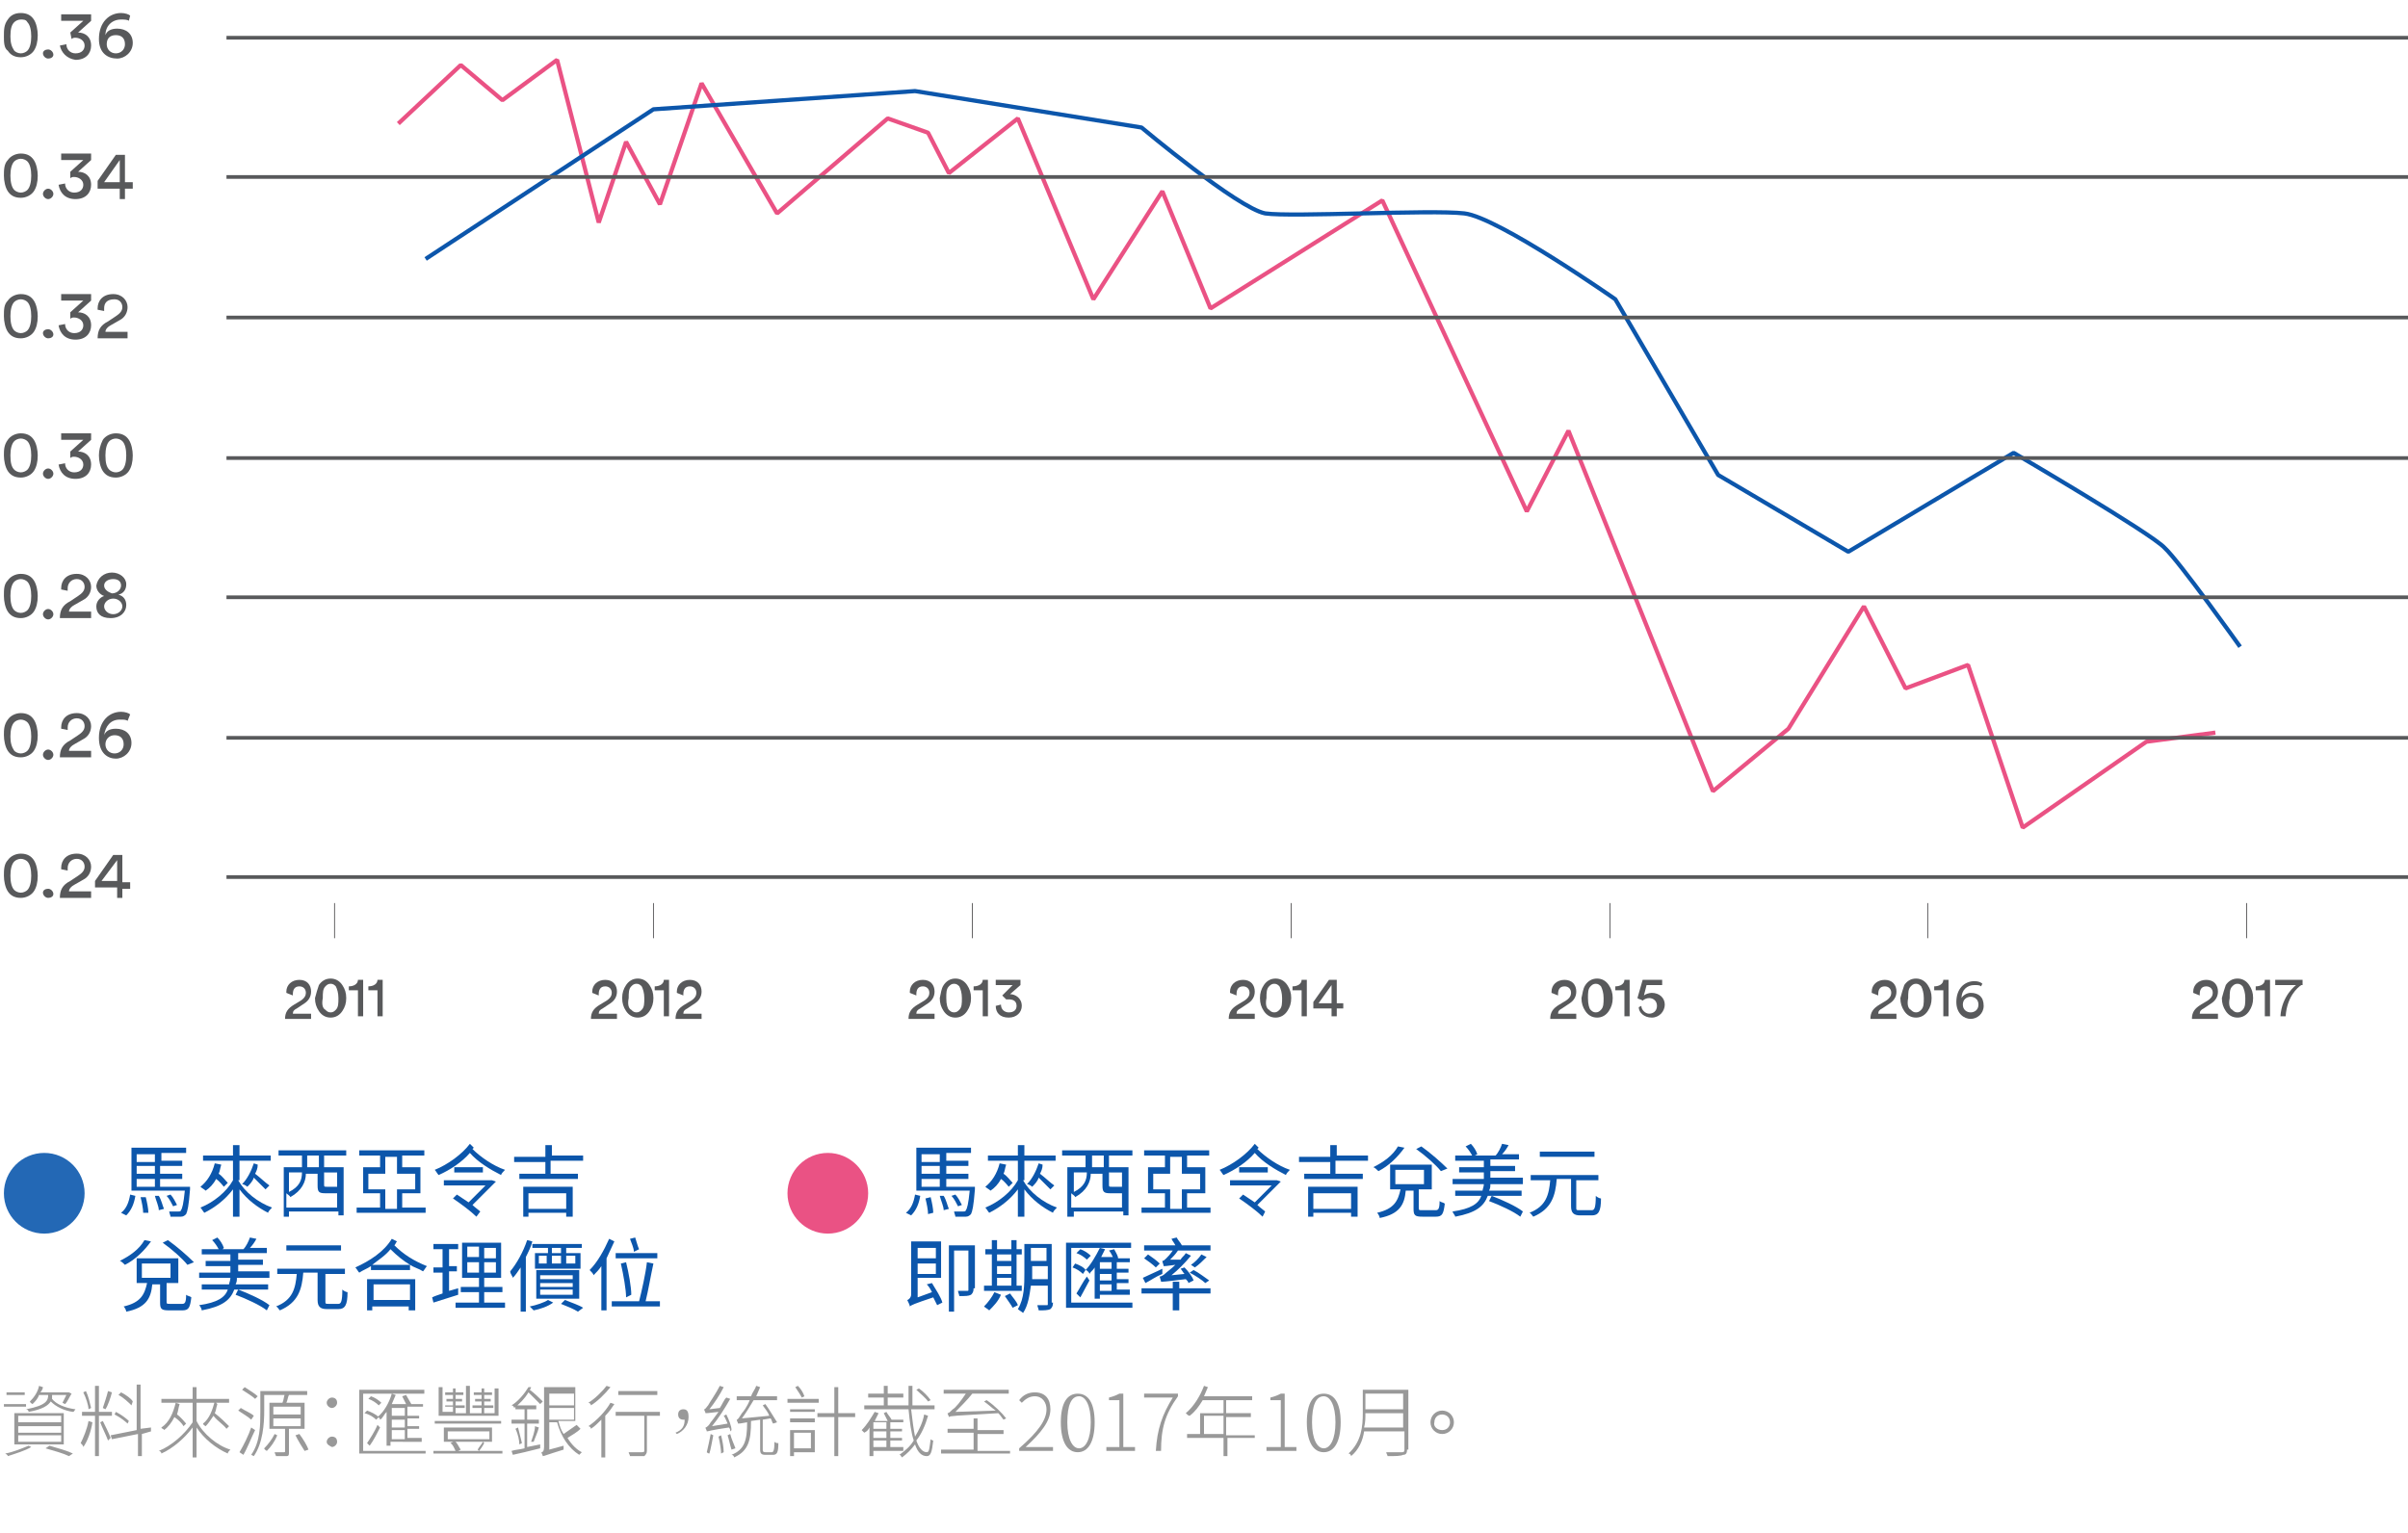 <?xml version="1.0" encoding="utf-8"?>
<!-- Generator: Adobe Illustrator 18.0.0, SVG Export Plug-In . SVG Version: 6.00 Build 0)  -->
<!DOCTYPE svg PUBLIC "-//W3C//DTD SVG 1.1//EN" "http://www.w3.org/Graphics/SVG/1.1/DTD/svg11.dtd">
<svg version="1.1" id="Layer_1" xmlns="http://www.w3.org/2000/svg" xmlns:xlink="http://www.w3.org/1999/xlink" x="0px" y="0px"
	 viewBox="0 0 185 117.8" enable-background="new 0 0 185 117.8" xml:space="preserve">
<g>
	<circle fill="#2368B5" cx="3.4" cy="91.7" r="3.1"/>
	<g>
		<g>
			<path fill="#0C56AB" d="M9.3,93.2c0.4-0.3,0.6-0.8,0.7-1.4l0.4,0.1c-0.1,0.6-0.3,1.1-0.7,1.5L9.3,93.2z M14.6,91.2
				c0,0,0,0.1,0,0.2c-0.1,1.3-0.2,1.7-0.3,1.9c-0.1,0.1-0.2,0.2-0.4,0.2c-0.2,0-0.5,0-0.8,0c0-0.1-0.1-0.3-0.1-0.4
				c0.3,0,0.6,0,0.7,0c0.1,0,0.2,0,0.2-0.1c0.1-0.1,0.2-0.5,0.3-1.5h-4.1v-3.3h4.2v0.4h-1.9v0.6H14v0.4h-1.7v0.6H14v0.4h-1.7v0.6
				H14.6z M10.5,88.7v0.6h1.4v-0.6H10.5z M11.9,89.6h-1.4v0.6h1.4V89.6z M10.5,91.2h1.4v-0.6h-1.4V91.2z M11.2,92
				c0.1,0.4,0.2,0.9,0.2,1.2L11,93.2c0-0.3-0.1-0.8-0.2-1.2L11.2,92z M12.2,91.9c0.2,0.3,0.3,0.8,0.4,1l-0.4,0.1
				c0-0.3-0.2-0.7-0.3-1.1L12.2,91.9z M13.3,92.7c-0.1-0.2-0.3-0.6-0.5-0.8l0.3-0.1c0.2,0.2,0.4,0.6,0.5,0.8L13.3,92.7z"/>
			<path fill="#0C56AB" d="M18.3,90.7c0.5,0.9,1.5,1.7,2.6,2.1c-0.1,0.1-0.3,0.3-0.3,0.4c-0.8-0.4-1.6-1-2.2-1.8v2.1h-0.5v-2.1
				c-0.6,0.8-1.4,1.4-2.2,1.8c-0.1-0.1-0.2-0.3-0.3-0.4c1-0.4,2-1.2,2.5-2.1v-1.5h-2.3v-0.4h2.3V88h0.5v0.8h2.4v0.4h-2.4V90.7z
				 M17,89.5c-0.1,0.3-0.1,0.5-0.2,0.7c0.3,0.2,0.5,0.5,0.7,0.7l-0.3,0.3c-0.1-0.1-0.3-0.4-0.6-0.6c-0.2,0.4-0.5,0.7-0.8,0.9
				c-0.1-0.1-0.3-0.2-0.4-0.3c0.5-0.4,0.9-1,1.1-1.8L17,89.5z M19.8,89.5c0,0.3-0.1,0.5-0.2,0.7c0.4,0.3,0.8,0.7,1.1,0.9l-0.3,0.3
				c-0.2-0.2-0.6-0.6-0.9-0.9c-0.1,0.3-0.3,0.5-0.5,0.7c-0.1-0.1-0.3-0.2-0.4-0.2c0.4-0.4,0.7-1,0.9-1.6L19.8,89.5z"/>
			<path fill="#0C56AB" d="M24.9,88.8v0.9h1.5v3.7h-0.4v-0.3h-3.8v0.4h-0.4v-3.8h1.4v-0.9h-1.8v-0.4h5.2v0.4H24.9z M25.9,92.7v-1
				h-0.1h-0.8c-0.5,0-0.6-0.1-0.6-0.6v-0.9h-0.9c0,0.6-0.3,1.3-1.2,1.8c0-0.1-0.2-0.2-0.3-0.3v1.1H25.9z M22.2,90.1v1.5
				c0.8-0.4,1-0.9,1-1.5H22.2z M24.5,88.8h-0.9v0.9h0.9V88.8z M24.9,90.1v0.9c0,0.2,0,0.2,0.2,0.2h0.7c0.1,0,0.1,0,0.1,0v-1.1H24.9z
				"/>
			<path fill="#0C56AB" d="M32.7,92.8v0.4h-5.3v-0.4h1.8v-1.1h-1.3v-2h1.3v-0.9h-1.6v-0.4h5v0.4h-1.7v0.9h1.4v2h-0.2v0h-1.2v1.1
				H32.7z M29.6,91.4v1.5h0.9v-1.5h1.4v-1.2h-1.4v-1.3h-0.9v1.3h-1.3v1.2H29.6z"/>
			<path fill="#0C56AB" d="M36.4,88.2c0,0-0.1,0.1-0.1,0.1c0.6,0.6,1.6,1.3,2.5,1.6c-0.1,0.1-0.3,0.3-0.3,0.4
				c-0.8-0.4-1.8-1-2.4-1.7c-0.6,0.7-1.5,1.3-2.4,1.7c-0.1-0.1-0.2-0.3-0.3-0.4c1-0.4,2.1-1.2,2.7-2L36.4,88.2z M38.1,90.8
				c-0.5,0.5-1.2,1.2-1.8,1.8c0.2,0.2,0.5,0.4,0.6,0.5l-0.3,0.4c-0.4-0.4-1.2-1-1.8-1.4l0.3-0.3c0.3,0.2,0.6,0.4,0.9,0.6
				c0.4-0.4,0.9-0.9,1.3-1.3h-3.2v-0.4h3.6l0.1,0L38.1,90.8z M37.1,89.7v0.4h-2.2v-0.4H37.1z"/>
			<path fill="#0C56AB" d="M42.3,89.3v0.9h2.1v0.4h-4.5v-0.4h2v-0.9h-2.4v-0.4h2.4V88h0.5v0.8h2.4v0.4H42.3z M40.1,91.2H44v2.3h-0.5
				v-0.3h-2.9v0.3h-0.4V91.2z M40.6,91.7v1.2h2.9v-1.2H40.6z"/>
			<path fill="#0C56AB" d="M11.6,95.4c-0.5,0.7-1.2,1.4-2,1.8c-0.1-0.1-0.3-0.3-0.4-0.3c0.8-0.4,1.5-0.9,1.9-1.6L11.6,95.4z
				 M14,100.2c0.2,0,0.3-0.1,0.3-0.7c0.1,0.1,0.3,0.1,0.4,0.2c-0.1,0.8-0.2,1-0.7,1h-1c-0.6,0-0.7-0.1-0.7-0.6v-1.4h-0.6
				c-0.1,1.1-0.5,1.8-2,2.1c0-0.1-0.1-0.3-0.2-0.4c1.3-0.3,1.6-0.9,1.8-1.8h-0.8v-1.9h3.2v1.9h-0.9v1.4c0,0.2,0,0.2,0.3,0.2H14z
				 M10.9,98.2h2.2v-1.1h-2.2V98.2z M14.4,97.2c-0.4-0.5-1.2-1.2-1.9-1.7l0.4-0.2c0.7,0.5,1.5,1.2,2,1.7L14.4,97.2z"/>
			<path fill="#0C56AB" d="M20.7,97.8v0.4h-2.5c0,0.2,0,0.3-0.1,0.5h2.5v0.4H18c-0.3,0.8-0.9,1.3-2.5,1.6c0-0.1-0.1-0.3-0.2-0.4
				c1.4-0.2,2-0.6,2.2-1.2h-2v-0.4h2.1c0-0.1,0.1-0.3,0.1-0.5h-2.4v-0.4h2.4v-0.5h-1.9v-0.4h1.9v-0.5h-2.2V96h1.3
				c-0.1-0.2-0.3-0.5-0.5-0.7l0.4-0.2c0.2,0.2,0.4,0.5,0.5,0.8L17.1,96h1.6c0.2-0.2,0.4-0.6,0.5-0.9l0.5,0.1
				c-0.1,0.2-0.3,0.5-0.5,0.7h1.3v0.4h-2.2v0.5h1.9v0.4h-1.9v0.5H20.7z M18.3,99.1c0.8,0.3,1.9,0.8,2.4,1.2l-0.2,0.4
				c-0.5-0.4-1.6-0.9-2.4-1.2L18.3,99.1z"/>
			<path fill="#0C56AB" d="M26,100.2c0.2,0,0.3-0.2,0.3-1.1c0.1,0.1,0.3,0.2,0.4,0.2c0,1-0.2,1.3-0.7,1.3h-0.9
				c-0.5,0-0.7-0.2-0.7-0.7v-2.1h-1.1c-0.1,1.3-0.4,2.3-1.8,2.9c-0.1-0.1-0.2-0.3-0.3-0.3c1.3-0.5,1.5-1.4,1.6-2.5h-1.5v-0.4h5.2
				v0.4H25v2.1c0,0.2,0,0.2,0.3,0.2H26z M26.2,96.1H22v-0.4h4.2V96.1z"/>
			<path fill="#0C56AB" d="M30.5,95.4c-0.1,0.1-0.1,0.2-0.2,0.3c0.7,0.7,1.5,1.2,2.5,1.6c-0.1,0.1-0.2,0.3-0.3,0.4
				c-0.3-0.2-0.7-0.3-1-0.5v0.4h-3v-0.3c-0.3,0.2-0.6,0.3-0.9,0.5c-0.1-0.1-0.2-0.3-0.3-0.4c1.1-0.5,2.2-1.2,2.8-2.2L30.5,95.4z
				 M28.2,98.3h3.7v2.4h-0.5v-0.3h-2.8v0.3h-0.4V98.3z M28.7,98.7v1.2h2.8v-1.2H28.7z M31.5,97.2c-0.5-0.3-1-0.7-1.5-1.2
				c-0.4,0.5-0.9,0.8-1.4,1.2H31.5z"/>
			<path fill="#0C56AB" d="M35.2,99.5c-0.6,0.2-1.3,0.4-1.9,0.6l-0.1-0.4c0.2-0.1,0.5-0.2,0.8-0.3v-1.6h-0.7v-0.4h0.7V96h-0.7v-0.4
				h1.9V96h-0.7v1.3h0.6v0.4h-0.6v1.5l0.7-0.2L35.2,99.5z M38.8,100.1v0.4H35v-0.4h1.8v-0.8h-1.4v-0.4h1.4v-0.7h-1.3v-2.7h3v2.7
				h-1.3v0.7h1.4v0.4h-1.4v0.8H38.8z M35.9,96.6h0.9v-0.8h-0.9V96.6z M35.9,97.8h0.9V97h-0.9V97.8z M38.1,95.9h-0.9v0.8h0.9V95.9z
				 M38.1,97h-0.9v0.8h0.9V97z"/>
			<path fill="#0C56AB" d="M40.9,95.4c-0.1,0.4-0.3,0.8-0.5,1.2v4.2H40v-3.4c-0.2,0.3-0.4,0.6-0.6,0.8c0-0.1-0.2-0.3-0.2-0.5
				c0.5-0.6,1-1.5,1.3-2.4L40.9,95.4z M42.5,100.1c-0.4,0.3-1,0.5-1.5,0.6c-0.1-0.1-0.2-0.2-0.3-0.3c0.5-0.1,1.1-0.3,1.4-0.5
				L42.5,100.1z M42.1,95.9h-1.2v-0.3h3.8v0.3h-1.2v0.4h1.1v1.2h-3.5v-1.2h1V95.9z M41.2,99.8v-2.2h3.3v2.2H41.2z M41.4,97.1h0.6
				v-0.6h-0.6V97.1z M41.6,98.3H44v-0.3h-2.5V98.3z M41.6,98.9H44v-0.3h-2.5V98.9z M41.6,99.5H44v-0.4h-2.5V99.5z M43.1,95.9h-0.7
				v0.4h0.7V95.9z M42.4,97.1h0.7v-0.6h-0.7V97.1z M43.4,99.9c0.5,0.2,1.1,0.4,1.4,0.6l-0.4,0.3c-0.3-0.2-0.8-0.4-1.3-0.6L43.4,99.9
				z M43.5,96.5v0.6h0.7v-0.6H43.5z"/>
			<path fill="#0C56AB" d="M47.2,95.4c-0.2,0.4-0.4,0.9-0.6,1.3v4h-0.4v-3.4c-0.2,0.3-0.4,0.5-0.6,0.7c0-0.1-0.2-0.3-0.3-0.4
				c0.6-0.6,1.1-1.5,1.5-2.4L47.2,95.4z M50.7,100v0.4H47V100h2.1c0.2-0.8,0.5-2.1,0.6-3l0.5,0.1c-0.2,0.9-0.4,2.1-0.6,2.9H50.7z
				 M50.5,96.7h-3.2v-0.4h3.2V96.7z M48.1,99.7c0-0.6-0.2-1.7-0.4-2.6l0.4-0.1c0.2,0.8,0.4,1.9,0.4,2.5L48.1,99.7z M48.7,96.2
				c0-0.3-0.2-0.7-0.3-1l0.4-0.1c0.1,0.3,0.2,0.7,0.3,0.9L48.7,96.2z"/>
		</g>
	</g>
	<circle fill="#EA5284" cx="63.6" cy="91.7" r="3.1"/>
	<g>
		<g>
			<path fill="#0C56AB" d="M69.6,93.2c0.4-0.3,0.6-0.8,0.7-1.4l0.4,0.1c-0.1,0.6-0.3,1.1-0.7,1.5L69.6,93.2z M74.9,91.2
				c0,0,0,0.1,0,0.2c-0.1,1.3-0.2,1.7-0.3,1.9c-0.1,0.1-0.2,0.2-0.4,0.2c-0.2,0-0.5,0-0.8,0c0-0.1-0.1-0.3-0.1-0.4
				c0.3,0,0.6,0,0.7,0c0.1,0,0.2,0,0.2-0.1c0.1-0.1,0.2-0.5,0.3-1.5h-4.1v-3.3h4.2v0.4h-1.9v0.6h1.7v0.4h-1.7v0.6h1.7v0.4h-1.7v0.6
				H74.9z M70.8,88.7v0.6h1.4v-0.6H70.8z M72.2,89.6h-1.4v0.6h1.4V89.6z M70.8,91.2h1.4v-0.6h-1.4V91.2z M71.5,92
				c0.1,0.4,0.2,0.9,0.2,1.2l-0.4,0.1c0-0.3-0.1-0.8-0.2-1.2L71.5,92z M72.5,91.9c0.2,0.3,0.3,0.8,0.4,1l-0.4,0.1
				c0-0.3-0.2-0.7-0.3-1.1L72.5,91.9z M73.6,92.7c-0.1-0.2-0.3-0.6-0.5-0.8l0.3-0.1c0.2,0.2,0.4,0.6,0.5,0.8L73.6,92.7z"/>
			<path fill="#0C56AB" d="M78.6,90.7c0.5,0.9,1.5,1.7,2.6,2.1c-0.1,0.1-0.3,0.3-0.3,0.4c-0.8-0.4-1.6-1-2.2-1.8v2.1h-0.5v-2.1
				c-0.6,0.8-1.4,1.4-2.2,1.8c-0.1-0.1-0.2-0.3-0.3-0.4c1-0.4,2-1.2,2.5-2.1v-1.5h-2.3v-0.4h2.3V88h0.5v0.8h2.4v0.4h-2.4V90.7z
				 M77.3,89.5c-0.1,0.3-0.1,0.5-0.2,0.7c0.3,0.2,0.5,0.5,0.7,0.7l-0.3,0.3c-0.1-0.1-0.3-0.4-0.6-0.6c-0.2,0.4-0.5,0.7-0.8,0.9
				c-0.1-0.1-0.3-0.2-0.4-0.3c0.5-0.4,0.9-1,1.1-1.8L77.3,89.5z M80.1,89.5c0,0.3-0.1,0.5-0.2,0.7c0.4,0.3,0.8,0.7,1.1,0.9l-0.3,0.3
				c-0.2-0.2-0.6-0.6-0.9-0.9c-0.1,0.3-0.3,0.5-0.5,0.7c-0.1-0.1-0.3-0.2-0.4-0.2c0.4-0.4,0.7-1,0.9-1.6L80.1,89.5z"/>
			<path fill="#0C56AB" d="M85.2,88.8v0.9h1.5v3.7h-0.4v-0.3h-3.8v0.4H82v-3.8h1.4v-0.9h-1.8v-0.4H87v0.4H85.2z M86.2,92.7v-1h-0.1
				h-0.8c-0.5,0-0.6-0.1-0.6-0.6v-0.9h-0.9c0,0.6-0.3,1.3-1.2,1.8c0-0.1-0.2-0.2-0.3-0.3v1.1H86.2z M82.5,90.1v1.5
				c0.8-0.4,1-0.9,1-1.5H82.5z M84.8,88.8h-0.9v0.9h0.9V88.8z M85.2,90.1v0.9c0,0.2,0,0.2,0.2,0.2h0.7c0.1,0,0.1,0,0.1,0v-1.1H85.2z
				"/>
			<path fill="#0C56AB" d="M93,92.8v0.4h-5.3v-0.4h1.8v-1.1h-1.3v-2h1.3v-0.9h-1.6v-0.4h5v0.4h-1.7v0.9h1.4v2h-0.2v0h-1.2v1.1H93z
				 M89.9,91.4v1.5h0.9v-1.5h1.4v-1.2h-1.4v-1.3h-0.9v1.3h-1.3v1.2H89.9z"/>
			<path fill="#0C56AB" d="M96.7,88.2c0,0-0.1,0.1-0.1,0.1c0.6,0.6,1.6,1.3,2.5,1.6c-0.1,0.1-0.3,0.3-0.3,0.4
				c-0.8-0.4-1.8-1-2.4-1.7c-0.6,0.7-1.5,1.3-2.4,1.7c-0.1-0.1-0.2-0.3-0.3-0.4c1-0.4,2.1-1.2,2.7-2L96.7,88.2z M98.4,90.8
				c-0.5,0.5-1.2,1.2-1.8,1.8c0.2,0.2,0.5,0.4,0.6,0.5L97,93.5c-0.4-0.4-1.2-1-1.8-1.4l0.3-0.3c0.3,0.2,0.6,0.4,0.9,0.6
				c0.4-0.4,0.9-0.9,1.3-1.3h-3.2v-0.4H98l0.1,0L98.4,90.8z M97.4,89.7v0.4h-2.2v-0.4H97.4z"/>
			<path fill="#0C56AB" d="M102.6,89.3v0.9h2.1v0.4h-4.5v-0.4h2v-0.9h-2.4v-0.4h2.4V88h0.5v0.8h2.4v0.4H102.6z M100.4,91.2h3.9v2.3
				h-0.5v-0.3h-2.9v0.3h-0.4V91.2z M100.9,91.7v1.2h2.9v-1.2H100.9z"/>
			<path fill="#0C56AB" d="M107.9,88.2c-0.5,0.7-1.2,1.4-2,1.8c-0.1-0.1-0.3-0.3-0.4-0.3c0.8-0.4,1.5-0.9,1.9-1.6L107.9,88.2z
				 M110.3,93c0.2,0,0.3-0.1,0.3-0.7c0.1,0.1,0.3,0.1,0.4,0.2c-0.1,0.8-0.2,1-0.7,1h-1c-0.6,0-0.7-0.1-0.7-0.6v-1.4H108
				c-0.1,1.1-0.5,1.8-2,2.1c0-0.1-0.1-0.3-0.2-0.4c1.3-0.3,1.6-0.9,1.8-1.8h-0.8v-1.9h3.2v1.9H109v1.4c0,0.2,0,0.2,0.3,0.2H110.3z
				 M107.2,91h2.2v-1.1h-2.2V91z M110.7,90c-0.4-0.5-1.2-1.2-1.9-1.7l0.4-0.2c0.7,0.5,1.5,1.2,2,1.7L110.7,90z"/>
			<path fill="#0C56AB" d="M117,90.6V91h-2.5c0,0.2,0,0.3-0.1,0.5h2.5v0.4h-2.6c-0.3,0.8-0.9,1.3-2.5,1.6c0-0.1-0.2-0.3-0.2-0.4
				c1.4-0.2,2-0.6,2.2-1.2h-2v-0.4h2.1c0-0.1,0.1-0.3,0.1-0.5h-2.4v-0.4h2.4v-0.5h-1.9v-0.4h1.9v-0.5h-2.2v-0.4h1.3
				c-0.1-0.2-0.3-0.5-0.5-0.7l0.4-0.2c0.2,0.2,0.4,0.5,0.5,0.8l-0.2,0.1h1.6c0.2-0.2,0.4-0.6,0.5-0.9l0.5,0.1
				c-0.1,0.2-0.3,0.5-0.5,0.7h1.3v0.4h-2.2v0.5h1.9v0.4h-1.9v0.5H117z M114.6,91.9c0.8,0.3,1.9,0.8,2.4,1.2l-0.2,0.4
				c-0.5-0.4-1.6-0.9-2.4-1.2L114.6,91.9z"/>
			<path fill="#0C56AB" d="M122.3,93c0.2,0,0.3-0.2,0.3-1.1c0.1,0.1,0.3,0.2,0.4,0.2c0,1-0.2,1.3-0.7,1.3h-0.9
				c-0.5,0-0.7-0.2-0.7-0.7v-2.1h-1.1c-0.1,1.3-0.4,2.3-1.8,2.9c-0.1-0.1-0.2-0.3-0.3-0.3c1.3-0.5,1.5-1.4,1.6-2.5h-1.5v-0.4h5.2
				v0.4h-1.7v2.1c0,0.2,0,0.2,0.3,0.2H122.3z M122.5,88.9h-4.2v-0.4h4.2V88.9z"/>
			<path fill="#0C56AB" d="M71.6,98.6c0.3,0.5,0.7,1.1,0.8,1.5l-0.4,0.2c-0.1-0.2-0.2-0.4-0.3-0.6c-1.5,0.5-1.7,0.6-1.8,0.7
				c0-0.1-0.1-0.3-0.2-0.5c0.1,0,0.3-0.2,0.3-0.4v-4.1h2.3v2.8h-1.8v1.5l1.1-0.4c-0.1-0.2-0.2-0.4-0.4-0.6L71.6,98.6z M70.5,95.9
				v0.8h1.4v-0.8H70.5z M71.9,97.9v-0.8h-1.4v0.8H71.9z M74.8,99c0,0.3-0.1,0.4-0.2,0.5c-0.2,0.1-0.4,0.1-0.9,0.1
				c0-0.1-0.1-0.3-0.1-0.4c0.3,0,0.6,0,0.7,0c0.1,0,0.1,0,0.1-0.1v-3h-1.1v4.7h-0.4v-5.1h2V99z"/>
			<path fill="#0C56AB" d="M78.5,99.2h-2.9v-0.4h0.6v-2.4h-0.5V96h0.5v-0.7h0.4V96h1.1v-0.7h0.4V96h0.4v0.4h-0.4v2.4h0.4V99.2z
				 M76.9,99.5c-0.2,0.5-0.6,0.9-0.9,1.2c-0.1-0.1-0.3-0.2-0.4-0.3c0.3-0.3,0.6-0.7,0.8-1.1L76.9,99.5z M76.6,96.4v0.5h1.1v-0.5
				H76.6z M76.6,97.9h1.1v-0.6h-1.1V97.9z M76.6,98.8h1.1v-0.6h-1.1V98.8z M77.6,99.4c0.2,0.3,0.5,0.6,0.6,0.9l-0.4,0.2
				c-0.1-0.2-0.4-0.6-0.6-0.9L77.6,99.4z M80.9,100.1c0,0.3-0.1,0.4-0.2,0.5c-0.2,0.1-0.5,0.1-0.9,0.1c0-0.1-0.1-0.3-0.1-0.4
				c0.3,0,0.6,0,0.7,0c0.1,0,0.1,0,0.1-0.1v-1.4h-1.3c-0.1,0.7-0.2,1.5-0.6,2.1c-0.1-0.1-0.3-0.2-0.4-0.3c0.5-0.8,0.5-1.9,0.5-2.8
				v-2.2h2.1V100.1z M80.5,98.3v-1h-1.2v0.4c0,0.2,0,0.4,0,0.6H80.5z M79.2,95.9v1h1.2v-1H79.2z"/>
			<path fill="#0C56AB" d="M87,100.1v0.4h-5.1v-5h5v0.4h-4.6v4.2H87z M82.6,97.1c0.3,0.1,0.7,0.3,0.8,0.5l-0.2,0.3
				c-0.2-0.2-0.5-0.4-0.8-0.5L82.6,97.1z M83.7,98.4c-0.2,0.4-0.5,0.9-0.7,1.3l-0.3-0.3c0.2-0.3,0.5-0.9,0.8-1.3L83.7,98.4z
				 M83.5,96.8c-0.2-0.2-0.5-0.4-0.8-0.5L83,96c0.3,0.1,0.6,0.3,0.8,0.5L83.5,96.8z M85.8,97v0.5h0.9v0.3h-0.9v0.5h0.9v0.3h-0.9v0.5
				h1v0.4h-2.3v0.3h-0.4v-2.4c-0.1,0.2-0.3,0.3-0.4,0.5c0-0.1-0.2-0.3-0.3-0.3c0.4-0.4,0.8-1.1,1.1-1.7l0.4,0.1
				c-0.1,0.2-0.2,0.4-0.3,0.6h0.9c-0.1-0.2-0.2-0.4-0.3-0.5l0.4-0.1c0.1,0.2,0.3,0.5,0.3,0.7h0.9V97H85.8z M85.4,97h-0.9v0.5h0.9V97
				z M85.4,97.9h-0.9v0.5h0.9V97.9z M85.4,98.7h-0.9v0.5h0.9V98.7z"/>
			<path fill="#0C56AB" d="M93,99.4h-2.4v1.3h-0.5v-1.3h-2.4V99h2.4v-0.5h0.5V99H93V99.4z M89.3,97.9c-0.5,0.2-0.9,0.5-1.3,0.7
				l-0.2-0.4c0.4-0.2,0.9-0.4,1.5-0.7L89.3,97.9z M91.3,98.6c0-0.1-0.1-0.2-0.2-0.3c-1.6,0.2-1.8,0.2-1.9,0.2c0-0.1-0.1-0.3-0.1-0.4
				c0.1,0,0.3-0.1,0.5-0.3c0.1-0.1,0.4-0.3,0.7-0.6c-0.7,0.1-0.8,0.1-0.9,0.1c0-0.1-0.1-0.3-0.1-0.4c0.1,0,0.2-0.1,0.3-0.2
				c0.1-0.1,0.3-0.3,0.5-0.6h-2.2v-0.4h2.4c-0.1-0.2-0.2-0.3-0.3-0.5l0.4-0.1c0.1,0.2,0.3,0.4,0.4,0.6H93v0.4h-2.5
				c-0.2,0.3-0.4,0.5-0.6,0.7l0.8,0c0.1-0.2,0.3-0.3,0.4-0.5l0.4,0.2c-0.5,0.6-1,1.1-1.5,1.5l1-0.1c-0.1-0.1-0.2-0.3-0.3-0.4
				l0.3-0.1c0.3,0.3,0.6,0.7,0.7,1L91.3,98.6z M88.2,96.4c0.3,0.2,0.7,0.5,0.9,0.7l-0.3,0.3c-0.2-0.2-0.6-0.5-0.9-0.7L88.2,96.4z
				 M92.6,98.6c-0.2-0.2-0.8-0.6-1.2-0.8l0.3-0.2c0.4,0.2,0.9,0.6,1.2,0.8L92.6,98.6z M92.7,96.6c-0.3,0.3-0.6,0.6-0.9,0.8l-0.3-0.2
				c0.3-0.2,0.6-0.5,0.8-0.8L92.7,96.6z"/>
		</g>
	</g>
	<g>
		<path fill="#58595B" d="M0.6,1.5C0.8,1.2,1.1,1,1.6,1c0.5,0,0.8,0.2,1,0.5c0.2,0.3,0.3,0.8,0.3,1.2c0,0.5-0.1,0.9-0.3,1.2
			c-0.2,0.3-0.6,0.5-1,0.5c-0.5,0-0.8-0.2-1-0.5C0.3,3.7,0.3,3.2,0.3,2.8C0.3,2.3,0.3,1.9,0.6,1.5z M1.1,3.9C1.2,4,1.4,4.1,1.6,4.1
			C1.8,4.1,2,4,2.1,3.9c0.2-0.2,0.3-0.6,0.3-1.1c0-0.5-0.1-0.9-0.3-1.1C2,1.5,1.8,1.5,1.6,1.5c-0.2,0-0.4,0.1-0.5,0.2
			C0.9,1.9,0.8,2.2,0.8,2.8C0.8,3.3,0.9,3.6,1.1,3.9z"/>
		<path fill="#58595B" d="M3.7,3.8c0.2,0,0.4,0.2,0.4,0.4S3.9,4.5,3.7,4.5c-0.2,0-0.4-0.2-0.4-0.4S3.5,3.8,3.7,3.8z"/>
		<path fill="#58595B" d="M5.4,2.5l1-0.9H4.7V1.1H7v0.5l-1,0.9c0.5,0,1,0.3,1,1c0,0.6-0.4,1.1-1.2,1.1C5.1,4.5,4.7,4,4.6,3.5
			l0.5-0.1c0,0.4,0.3,0.7,0.7,0.7c0.5,0,0.7-0.3,0.7-0.6c0-0.4-0.4-0.6-0.7-0.6c-0.1,0-0.2,0-0.3,0.1L5.4,2.5z"/>
		<path fill="#58595B" d="M9.9,1.6C9.8,1.5,9.5,1.5,9.3,1.5C8.6,1.5,8.1,2,8.1,2.7C8.2,2.4,8.5,2.2,9,2.2c0.7,0,1.2,0.4,1.2,1.1
			c0,0.7-0.6,1.2-1.2,1.2C8.3,4.5,7.6,4.1,7.6,3c0-1.3,0.8-2,1.7-2C9.6,1,9.9,1.1,10,1.2L9.9,1.6z M8.9,4.1c0.4,0,0.7-0.3,0.7-0.7
			c0-0.5-0.3-0.7-0.7-0.7S8.2,2.9,8.2,3.4C8.2,3.8,8.5,4.1,8.9,4.1z"/>
	</g>
	<g>
		<path fill="#58595B" d="M0.6,12.3c0.2-0.3,0.6-0.5,1-0.5c0.5,0,0.8,0.2,1,0.5c0.2,0.3,0.3,0.8,0.3,1.2c0,0.5-0.1,0.9-0.3,1.2
			c-0.2,0.3-0.6,0.5-1,0.5c-0.5,0-0.8-0.2-1-0.5c-0.2-0.3-0.3-0.8-0.3-1.2C0.3,13.1,0.3,12.6,0.6,12.3z M1.1,14.6
			c0.1,0.1,0.3,0.2,0.5,0.2c0.2,0,0.4-0.1,0.5-0.2c0.2-0.2,0.3-0.6,0.3-1.1c0-0.5-0.1-0.9-0.3-1.1c-0.1-0.1-0.3-0.2-0.5-0.2
			c-0.2,0-0.4,0.1-0.5,0.2c-0.2,0.2-0.3,0.6-0.3,1.1C0.8,14,0.9,14.4,1.1,14.6z"/>
		<path fill="#58595B" d="M3.7,14.5c0.2,0,0.4,0.2,0.4,0.4s-0.2,0.4-0.4,0.4c-0.2,0-0.4-0.2-0.4-0.4S3.5,14.5,3.7,14.5z"/>
		<path fill="#58595B" d="M5.4,13.2l1-0.9H4.7v-0.5H7v0.5l-1,0.9c0.5,0,1,0.3,1,1c0,0.6-0.4,1.1-1.2,1.1c-0.8,0-1.2-0.5-1.3-1.1
			l0.5-0.1c0,0.4,0.3,0.7,0.7,0.7c0.5,0,0.7-0.3,0.7-0.6c0-0.4-0.4-0.6-0.7-0.6c-0.1,0-0.2,0-0.3,0.1L5.4,13.2z"/>
		<path fill="#58595B" d="M7.5,13.9l1.4-2h0.7V14h0.6v0.5H9.6v0.8H9.2v-0.8H7.5V13.9z M9.2,12.3L8,14h1.2V12.3z"/>
	</g>
	<g>
		<path fill="#58595B" d="M0.6,23.1c0.2-0.3,0.6-0.5,1-0.5c0.5,0,0.8,0.2,1,0.5c0.2,0.3,0.3,0.8,0.3,1.2c0,0.5-0.1,0.9-0.3,1.2
			c-0.2,0.3-0.6,0.5-1,0.5c-0.5,0-0.8-0.2-1-0.5c-0.2-0.3-0.3-0.8-0.3-1.2C0.3,23.8,0.3,23.4,0.6,23.1z M1.1,25.4
			c0.1,0.1,0.3,0.2,0.5,0.2c0.2,0,0.4-0.1,0.5-0.2c0.2-0.2,0.3-0.6,0.3-1.1c0-0.5-0.1-0.9-0.3-1.1C2,23.1,1.8,23,1.6,23
			c-0.2,0-0.4,0.1-0.5,0.2c-0.2,0.2-0.3,0.6-0.3,1.1C0.8,24.8,0.9,25.2,1.1,25.4z"/>
		<path fill="#58595B" d="M3.7,25.3c0.2,0,0.4,0.2,0.4,0.4S3.9,26,3.7,26c-0.2,0-0.4-0.2-0.4-0.4S3.5,25.3,3.7,25.3z"/>
		<path fill="#58595B" d="M5.4,24l1-0.9H4.7v-0.5H7v0.5l-1,0.9c0.5,0,1,0.3,1,1c0,0.6-0.4,1.1-1.2,1.1c-0.8,0-1.2-0.5-1.3-1.1
			l0.5-0.1c0,0.4,0.3,0.7,0.7,0.7c0.5,0,0.7-0.3,0.7-0.6c0-0.4-0.4-0.6-0.7-0.6c-0.1,0-0.2,0-0.3,0.1L5.4,24z"/>
		<path fill="#58595B" d="M7.5,23.8c0,0,0-0.1,0-0.1c0-0.6,0.4-1.1,1.2-1.1c0.7,0,1.1,0.5,1.1,1c0,0.4-0.2,0.8-0.6,1L8.5,25
			c-0.2,0.1-0.4,0.3-0.4,0.5h1.7V26H7.5c0-0.6,0.2-1,0.8-1.3l0.6-0.4c0.3-0.2,0.5-0.4,0.5-0.7c0-0.3-0.2-0.6-0.6-0.6
			C8.2,23,8,23.3,8,23.7c0,0,0,0.1,0,0.2L7.5,23.8z"/>
	</g>
	<g>
		<path fill="#58595B" d="M0.6,33.8c0.2-0.3,0.6-0.5,1-0.5c0.5,0,0.8,0.2,1,0.5c0.2,0.3,0.3,0.8,0.3,1.2c0,0.5-0.1,0.9-0.3,1.2
			c-0.2,0.3-0.6,0.5-1,0.5c-0.5,0-0.8-0.2-1-0.5c-0.2-0.3-0.3-0.8-0.3-1.2C0.3,34.6,0.3,34.2,0.6,33.8z M1.1,36.1
			c0.1,0.1,0.3,0.2,0.5,0.2c0.2,0,0.4-0.1,0.5-0.2c0.2-0.2,0.3-0.6,0.3-1.1c0-0.5-0.1-0.9-0.3-1.1c-0.1-0.1-0.3-0.2-0.5-0.2
			c-0.2,0-0.4,0.1-0.5,0.2c-0.2,0.2-0.3,0.6-0.3,1.1C0.8,35.6,0.9,35.9,1.1,36.1z"/>
		<path fill="#58595B" d="M3.7,36c0.2,0,0.4,0.2,0.4,0.4s-0.2,0.4-0.4,0.4c-0.2,0-0.4-0.2-0.4-0.4S3.5,36,3.7,36z"/>
		<path fill="#58595B" d="M5.4,34.7l1-0.9H4.7v-0.5H7v0.5l-1,0.9c0.5,0,1,0.3,1,1c0,0.6-0.4,1.1-1.2,1.1c-0.8,0-1.2-0.5-1.3-1.1
			l0.5-0.1c0,0.4,0.3,0.7,0.7,0.7c0.5,0,0.7-0.3,0.7-0.6c0-0.4-0.4-0.6-0.7-0.6c-0.1,0-0.2,0-0.3,0.1L5.4,34.7z"/>
		<path fill="#58595B" d="M7.9,33.8c0.2-0.3,0.6-0.5,1-0.5c0.5,0,0.8,0.2,1,0.5c0.2,0.3,0.3,0.8,0.3,1.2c0,0.5-0.1,0.9-0.3,1.2
			c-0.2,0.3-0.6,0.5-1,0.5c-0.5,0-0.8-0.2-1-0.5c-0.2-0.3-0.3-0.8-0.3-1.2C7.6,34.6,7.7,34.2,7.9,33.8z M8.4,36.1
			c0.1,0.1,0.3,0.2,0.5,0.2c0.2,0,0.4-0.1,0.5-0.2c0.2-0.2,0.3-0.6,0.3-1.1c0-0.5-0.1-0.9-0.3-1.1c-0.1-0.1-0.3-0.2-0.5-0.2
			c-0.2,0-0.4,0.1-0.5,0.2c-0.2,0.2-0.3,0.6-0.3,1.1C8.1,35.6,8.2,35.9,8.4,36.1z"/>
	</g>
	<g>
		<path fill="#58595B" d="M0.6,44.6c0.2-0.3,0.6-0.5,1-0.5c0.5,0,0.8,0.2,1,0.5c0.2,0.3,0.3,0.8,0.3,1.2c0,0.5-0.1,0.9-0.3,1.2
			c-0.2,0.3-0.6,0.5-1,0.5c-0.5,0-0.8-0.2-1-0.5c-0.2-0.3-0.3-0.8-0.3-1.2C0.3,45.3,0.3,44.9,0.6,44.6z M1.1,46.9
			c0.1,0.1,0.3,0.2,0.5,0.2c0.2,0,0.4-0.1,0.5-0.2c0.2-0.2,0.3-0.6,0.3-1.1c0-0.5-0.1-0.9-0.3-1.1c-0.1-0.1-0.3-0.2-0.5-0.2
			c-0.2,0-0.4,0.1-0.5,0.2c-0.2,0.2-0.3,0.6-0.3,1.1C0.8,46.3,0.9,46.7,1.1,46.9z"/>
		<path fill="#58595B" d="M3.7,46.8c0.2,0,0.4,0.2,0.4,0.4s-0.2,0.4-0.4,0.4c-0.2,0-0.4-0.2-0.4-0.4S3.5,46.8,3.7,46.8z"/>
		<path fill="#58595B" d="M4.7,45.3c0,0,0-0.1,0-0.1c0-0.6,0.4-1.1,1.2-1.1c0.7,0,1.1,0.5,1.1,1c0,0.4-0.2,0.8-0.6,1l-0.7,0.4
			c-0.2,0.1-0.4,0.3-0.4,0.5H7v0.5H4.6c0-0.6,0.2-1,0.8-1.3L6,45.8c0.3-0.2,0.5-0.4,0.5-0.7c0-0.3-0.2-0.6-0.6-0.6
			c-0.4,0-0.7,0.3-0.7,0.7c0,0,0,0.1,0,0.2L4.7,45.3z"/>
		<path fill="#58595B" d="M7.4,46.6c0-0.4,0.3-0.7,0.6-0.8c-0.3-0.1-0.6-0.4-0.6-0.8C7.5,44.4,8,44,8.6,44c0.6,0,1.1,0.4,1.1,0.9
			c0,0.4-0.2,0.7-0.6,0.8c0.4,0.1,0.6,0.4,0.6,0.8c0,0.5-0.4,1-1.2,1S7.4,47.1,7.4,46.6z M9.4,46.6c0-0.3-0.3-0.6-0.7-0.6
			c-0.4,0-0.7,0.3-0.7,0.6c0,0.3,0.3,0.6,0.7,0.6S9.4,46.9,9.4,46.6z M9.3,45c0-0.3-0.2-0.5-0.6-0.5S8,44.7,8,45
			c0,0.3,0.3,0.5,0.6,0.6C9,45.6,9.3,45.3,9.3,45z"/>
	</g>
	<g>
		<path fill="#58595B" d="M0.6,55.3c0.2-0.3,0.6-0.5,1-0.5c0.5,0,0.8,0.2,1,0.5c0.2,0.3,0.3,0.8,0.3,1.2c0,0.5-0.1,0.9-0.3,1.2
			c-0.2,0.3-0.6,0.5-1,0.5c-0.5,0-0.8-0.2-1-0.5c-0.2-0.3-0.3-0.8-0.3-1.2C0.3,56.1,0.3,55.7,0.6,55.3z M1.1,57.7
			c0.1,0.1,0.3,0.2,0.5,0.2c0.2,0,0.4-0.1,0.5-0.2c0.2-0.2,0.3-0.6,0.3-1.1c0-0.5-0.1-0.9-0.3-1.1c-0.1-0.1-0.3-0.2-0.5-0.2
			c-0.2,0-0.4,0.1-0.5,0.2c-0.2,0.2-0.3,0.6-0.3,1.1C0.8,57.1,0.9,57.4,1.1,57.7z"/>
		<path fill="#58595B" d="M3.7,57.6c0.2,0,0.4,0.2,0.4,0.4s-0.2,0.4-0.4,0.4c-0.2,0-0.4-0.2-0.4-0.4S3.5,57.6,3.7,57.6z"/>
		<path fill="#58595B" d="M4.7,56c0,0,0-0.1,0-0.1c0-0.6,0.4-1.1,1.2-1.1c0.7,0,1.1,0.5,1.1,1c0,0.4-0.2,0.8-0.6,1l-0.7,0.4
			c-0.2,0.1-0.4,0.3-0.4,0.5H7v0.5H4.6c0-0.6,0.2-1,0.8-1.3L6,56.5c0.3-0.2,0.5-0.4,0.5-0.7c0-0.3-0.2-0.6-0.6-0.6
			c-0.4,0-0.7,0.3-0.7,0.7c0,0,0,0.1,0,0.2L4.7,56z"/>
		<path fill="#58595B" d="M9.8,55.4c-0.1-0.1-0.3-0.1-0.6-0.1c-0.7,0-1.1,0.5-1.2,1.2C8.1,56.2,8.4,56,8.9,56c0.7,0,1.2,0.4,1.2,1.1
			c0,0.7-0.6,1.2-1.2,1.2c-0.6,0-1.3-0.4-1.3-1.6c0-1.3,0.8-2,1.7-2c0.3,0,0.6,0.1,0.7,0.2L9.8,55.4z M8.8,57.9
			c0.4,0,0.7-0.3,0.7-0.7c0-0.5-0.3-0.7-0.7-0.7s-0.7,0.3-0.7,0.7C8.1,57.6,8.4,57.9,8.8,57.9z"/>
	</g>
	<g>
		<path fill="#58595B" d="M0.6,66.1c0.2-0.3,0.6-0.5,1-0.5c0.5,0,0.8,0.2,1,0.5c0.2,0.3,0.3,0.8,0.3,1.2c0,0.5-0.1,0.9-0.3,1.2
			c-0.2,0.3-0.6,0.5-1,0.5c-0.5,0-0.8-0.2-1-0.5c-0.2-0.3-0.3-0.8-0.3-1.2C0.3,66.9,0.3,66.4,0.6,66.1z M1.1,68.4
			c0.1,0.1,0.3,0.2,0.5,0.2c0.2,0,0.4-0.1,0.5-0.2c0.2-0.2,0.3-0.6,0.3-1.1c0-0.5-0.1-0.9-0.3-1.1C2,66.1,1.8,66,1.6,66
			c-0.2,0-0.4,0.1-0.5,0.2c-0.2,0.2-0.3,0.6-0.3,1.1C0.8,67.8,0.9,68.2,1.1,68.4z"/>
		<path fill="#58595B" d="M3.7,68.3c0.2,0,0.4,0.2,0.4,0.4S3.9,69,3.7,69c-0.2,0-0.4-0.2-0.4-0.4S3.5,68.3,3.7,68.3z"/>
		<path fill="#58595B" d="M4.7,66.8c0,0,0-0.1,0-0.1c0-0.6,0.4-1.1,1.2-1.1c0.7,0,1.1,0.5,1.1,1c0,0.4-0.2,0.8-0.6,1l-0.7,0.4
			c-0.2,0.1-0.4,0.3-0.4,0.5H7V69H4.6c0-0.6,0.2-1,0.8-1.3L6,67.3c0.3-0.2,0.5-0.4,0.5-0.7c0-0.3-0.2-0.6-0.6-0.6
			c-0.4,0-0.7,0.3-0.7,0.7c0,0,0,0.1,0,0.2L4.7,66.8z"/>
		<path fill="#58595B" d="M7.3,67.7l1.4-2h0.7v2.1H10v0.5H9.4V69H9v-0.8H7.3V67.7z M9,66.1l-1.2,1.6H9V66.1z"/>
	</g>
	<polyline fill="none" stroke="#EA5284" stroke-width="0.322" stroke-linejoin="bevel" stroke-miterlimit="10" points="30.6,9.5 
		35.4,5 38.6,7.7 42.8,4.6 46,17.1 48.1,10.9 50.7,15.7 53.9,6.4 59.7,16.4 68.2,9.1 71.3,10.2 72.9,13.3 78.2,9.1 84,23 89.3,14.7 
		93,23.7 106.2,15.4 117.3,39.3 120.5,33.1 131.6,60.8 137.4,56 143.2,46.6 146.4,52.9 151.2,51.1 155.4,63.6 164.9,57 170.2,56.3 	
		"/>
	<path fill="none" stroke="#0C56AB" stroke-width="0.322" stroke-linejoin="bevel" stroke-miterlimit="10" d="M32.7,19.9L50.2,8.4
		L70.3,7l17.4,2.8c0,0,7.4,6.2,9.5,6.6c2.1,0.3,12.7-0.3,15.3,0c2.6,0.3,11.6,6.6,11.6,6.6l7.9,13.5l10,5.9l12.7-7.6
		c0,0,10.6,6.2,11.6,7.3c1.1,1,5.8,7.6,5.8,7.6"/>
	<line fill="none" stroke="#58595B" stroke-width="0.283" stroke-miterlimit="10" x1="17.4" y1="2.9" x2="185" y2="2.9"/>
	<line fill="none" stroke="#58595B" stroke-width="0.283" stroke-miterlimit="10" x1="17.4" y1="13.6" x2="185" y2="13.6"/>
	<line fill="none" stroke="#58595B" stroke-width="0.283" stroke-miterlimit="10" x1="17.4" y1="24.4" x2="185" y2="24.4"/>
	<line fill="none" stroke="#58595B" stroke-width="0.283" stroke-miterlimit="10" x1="17.4" y1="35.2" x2="185" y2="35.2"/>
	<line fill="none" stroke="#58595B" stroke-width="0.283" stroke-miterlimit="10" x1="17.4" y1="45.9" x2="185" y2="45.9"/>
	<line fill="none" stroke="#58595B" stroke-width="0.283" stroke-miterlimit="10" x1="17.4" y1="56.7" x2="185" y2="56.7"/>
	<line fill="none" stroke="#58595B" stroke-width="0.283" stroke-miterlimit="10" x1="17.4" y1="67.4" x2="185" y2="67.4"/>
	
		<line fill="none" stroke="#414042" stroke-width="5.943695e-002" stroke-miterlimit="10" x1="25.7" y1="72.1" x2="25.7" y2="69.4"/>
	
		<line fill="none" stroke="#414042" stroke-width="5.943695e-002" stroke-miterlimit="10" x1="123.7" y1="72.1" x2="123.7" y2="69.4"/>
	
		<line fill="none" stroke="#414042" stroke-width="5.943695e-002" stroke-miterlimit="10" x1="99.2" y1="72.1" x2="99.2" y2="69.4"/>
	
		<line fill="none" stroke="#414042" stroke-width="5.943695e-002" stroke-miterlimit="10" x1="74.7" y1="72.1" x2="74.7" y2="69.4"/>
	
		<line fill="none" stroke="#414042" stroke-width="5.943695e-002" stroke-miterlimit="10" x1="50.2" y1="72.1" x2="50.2" y2="69.4"/>
	
		<line fill="none" stroke="#414042" stroke-width="5.943695e-002" stroke-miterlimit="10" x1="148.1" y1="72.1" x2="148.1" y2="69.4"/>
	
		<line fill="none" stroke="#414042" stroke-width="5.943695e-002" stroke-miterlimit="10" x1="172.6" y1="72.1" x2="172.6" y2="69.4"/>
	<g>
		<path fill="#58595B" d="M22,76.3c0,0,0-0.1,0-0.1c0-0.5,0.4-0.9,1-0.9c0.6,0,0.9,0.4,0.9,0.9c0,0.4-0.2,0.7-0.5,0.9l-0.6,0.4
			c-0.2,0.1-0.3,0.2-0.3,0.4h1.4v0.4h-2c0-0.5,0.2-0.8,0.7-1.1l0.5-0.3c0.3-0.2,0.4-0.4,0.4-0.6c0-0.3-0.2-0.5-0.5-0.5
			c-0.4,0-0.5,0.3-0.5,0.6c0,0,0,0.1,0,0.1L22,76.3z"/>
		<path fill="#58595B" d="M24.5,75.7c0.2-0.3,0.5-0.5,0.9-0.5c0.4,0,0.7,0.2,0.9,0.5c0.2,0.3,0.3,0.6,0.3,1c0,0.4-0.1,0.7-0.3,1
			c-0.2,0.3-0.5,0.5-0.9,0.5c-0.4,0-0.7-0.2-0.9-0.5c-0.2-0.3-0.3-0.6-0.3-1C24.3,76.3,24.4,76,24.5,75.7z M25,77.6
			c0.1,0.1,0.2,0.2,0.4,0.2c0.2,0,0.3-0.1,0.4-0.2c0.2-0.2,0.2-0.5,0.2-0.9c0-0.4-0.1-0.7-0.2-0.9c-0.1-0.1-0.2-0.2-0.4-0.2
			c-0.2,0-0.3,0.1-0.4,0.2c-0.2,0.2-0.2,0.5-0.2,0.9C24.7,77.2,24.8,77.5,25,77.6z"/>
		<path fill="#58595B" d="M27.5,78.1v-2h-0.7v-0.3c0.4,0,0.7-0.2,0.7-0.5h0.4v2.8H27.5z"/>
		<path fill="#58595B" d="M29,78.1v-2h-0.7v-0.3c0.4,0,0.7-0.2,0.7-0.5h0.4v2.8H29z"/>
	</g>
	<g>
		<path fill="#58595B" d="M45.5,76.3c0,0,0-0.1,0-0.1c0-0.5,0.4-0.9,1-0.9c0.6,0,0.9,0.4,0.9,0.9c0,0.4-0.2,0.7-0.5,0.9l-0.6,0.4
			c-0.2,0.1-0.3,0.2-0.3,0.4h1.4v0.4h-2c0-0.5,0.2-0.8,0.7-1.1l0.5-0.3c0.3-0.2,0.4-0.4,0.4-0.6c0-0.3-0.2-0.5-0.5-0.5
			c-0.4,0-0.5,0.3-0.5,0.6c0,0,0,0.1,0,0.1L45.5,76.3z"/>
		<path fill="#58595B" d="M48.1,75.7c0.2-0.3,0.5-0.5,0.9-0.5c0.4,0,0.7,0.2,0.9,0.5c0.2,0.3,0.3,0.6,0.3,1c0,0.4-0.1,0.7-0.3,1
			c-0.2,0.3-0.5,0.5-0.9,0.5c-0.4,0-0.7-0.2-0.9-0.5c-0.2-0.3-0.3-0.6-0.3-1C47.8,76.3,47.9,76,48.1,75.7z M48.5,77.6
			c0.1,0.1,0.2,0.2,0.4,0.2s0.3-0.1,0.4-0.2c0.2-0.2,0.2-0.5,0.2-0.9c0-0.4-0.1-0.7-0.2-0.9c-0.1-0.1-0.2-0.2-0.4-0.2
			s-0.3,0.1-0.4,0.2c-0.2,0.2-0.2,0.5-0.2,0.9C48.2,77.2,48.3,77.5,48.5,77.6z"/>
		<path fill="#58595B" d="M51,78.1v-2h-0.7v-0.3c0.4,0,0.7-0.2,0.7-0.5h0.4v2.8H51z"/>
		<path fill="#58595B" d="M52,76.3c0,0,0-0.1,0-0.1c0-0.5,0.4-0.9,1-0.9c0.6,0,0.9,0.4,0.9,0.9c0,0.4-0.2,0.7-0.5,0.9l-0.6,0.4
			c-0.2,0.1-0.3,0.2-0.3,0.4h1.4v0.4h-2c0-0.5,0.2-0.8,0.7-1.1l0.5-0.3c0.3-0.2,0.4-0.4,0.4-0.6c0-0.3-0.2-0.5-0.5-0.5
			c-0.4,0-0.5,0.3-0.5,0.6c0,0,0,0.1,0,0.1L52,76.3z"/>
	</g>
	<g>
		<path fill="#58595B" d="M69.9,76.3c0,0,0-0.1,0-0.1c0-0.5,0.4-0.9,1-0.9c0.6,0,0.9,0.4,0.9,0.9c0,0.4-0.2,0.7-0.5,0.9l-0.6,0.4
			c-0.2,0.1-0.3,0.2-0.3,0.4h1.4v0.4h-2c0-0.5,0.2-0.8,0.7-1.1l0.5-0.3c0.3-0.2,0.4-0.4,0.4-0.6c0-0.3-0.2-0.5-0.5-0.5
			c-0.4,0-0.5,0.3-0.5,0.6c0,0,0,0.1,0,0.1L69.9,76.3z"/>
		<path fill="#58595B" d="M72.5,75.7c0.2-0.3,0.5-0.5,0.9-0.5c0.4,0,0.7,0.2,0.9,0.5c0.2,0.3,0.3,0.6,0.3,1c0,0.4-0.1,0.7-0.3,1
			c-0.2,0.3-0.5,0.5-0.9,0.5c-0.4,0-0.7-0.2-0.9-0.5c-0.2-0.3-0.3-0.6-0.3-1C72.3,76.3,72.3,76,72.5,75.7z M72.9,77.6
			c0.1,0.1,0.2,0.2,0.4,0.2c0.2,0,0.3-0.1,0.4-0.2c0.2-0.2,0.2-0.5,0.2-0.9c0-0.4-0.1-0.7-0.2-0.9c-0.1-0.1-0.2-0.2-0.4-0.2
			c-0.2,0-0.3,0.1-0.4,0.2c-0.2,0.2-0.2,0.5-0.2,0.9C72.7,77.2,72.8,77.5,72.9,77.6z"/>
		<path fill="#58595B" d="M75.5,78.1v-2h-0.7v-0.3c0.4,0,0.7-0.2,0.7-0.5h0.4v2.8H75.5z"/>
		<path fill="#58595B" d="M77,76.5l0.8-0.8h-1.3v-0.4h1.9v0.4l-0.8,0.7c0.4,0,0.9,0.3,0.9,0.9c0,0.5-0.4,0.9-1,0.9
			c-0.7,0-1-0.4-1-0.9l0.4-0.1c0,0.4,0.3,0.6,0.6,0.6c0.4,0,0.6-0.2,0.6-0.5c0-0.4-0.3-0.5-0.6-0.5c-0.1,0-0.2,0-0.2,0L77,76.5z"/>
	</g>
	<g>
		<path fill="#58595B" d="M94.5,76.3c0,0,0-0.1,0-0.1c0-0.5,0.4-0.9,1-0.9c0.6,0,0.9,0.4,0.9,0.9c0,0.4-0.2,0.7-0.5,0.9l-0.6,0.4
			c-0.2,0.1-0.3,0.2-0.3,0.4h1.4v0.4h-2c0-0.5,0.2-0.8,0.7-1.1l0.5-0.3c0.3-0.2,0.4-0.4,0.4-0.6c0-0.3-0.2-0.5-0.5-0.5
			c-0.4,0-0.5,0.3-0.5,0.6c0,0,0,0.1,0,0.1L94.5,76.3z"/>
		<path fill="#58595B" d="M97.1,75.7c0.2-0.3,0.5-0.5,0.9-0.5c0.4,0,0.7,0.2,0.9,0.5c0.2,0.3,0.3,0.6,0.3,1c0,0.4-0.1,0.7-0.3,1
			c-0.2,0.3-0.5,0.5-0.9,0.5c-0.4,0-0.7-0.2-0.9-0.5c-0.2-0.3-0.3-0.6-0.3-1C96.8,76.3,96.9,76,97.1,75.7z M97.5,77.6
			c0.1,0.1,0.2,0.2,0.4,0.2c0.2,0,0.3-0.1,0.4-0.2c0.2-0.2,0.2-0.5,0.2-0.9c0-0.4-0.1-0.7-0.2-0.9c-0.1-0.1-0.2-0.2-0.4-0.2
			c-0.2,0-0.3,0.1-0.4,0.2c-0.2,0.2-0.2,0.5-0.2,0.9C97.2,77.2,97.3,77.5,97.5,77.6z"/>
		<path fill="#58595B" d="M100,78.1v-2h-0.7v-0.3c0.4,0,0.7-0.2,0.7-0.5h0.4v2.8H100z"/>
		<path fill="#58595B" d="M100.9,77l1.2-1.7h0.6v1.8h0.5v0.4h-0.5v0.6h-0.4v-0.6h-1.4V77z M102.3,75.7l-1,1.4h1V75.7z"/>
	</g>
	<g>
		<path fill="#58595B" d="M119.2,76.3c0,0,0-0.1,0-0.1c0-0.5,0.4-0.9,1-0.9c0.6,0,0.9,0.4,0.9,0.9c0,0.4-0.2,0.7-0.5,0.9l-0.6,0.4
			c-0.2,0.1-0.3,0.2-0.3,0.4h1.4v0.4h-2c0-0.5,0.2-0.8,0.7-1.1l0.5-0.3c0.3-0.2,0.4-0.4,0.4-0.6c0-0.3-0.2-0.5-0.5-0.5
			c-0.4,0-0.5,0.3-0.5,0.6c0,0,0,0.1,0,0.1L119.2,76.3z"/>
		<path fill="#58595B" d="M121.8,75.7c0.2-0.3,0.5-0.5,0.9-0.5c0.4,0,0.7,0.2,0.9,0.5c0.2,0.3,0.3,0.6,0.3,1c0,0.4-0.1,0.7-0.3,1
			c-0.2,0.3-0.5,0.5-0.9,0.5c-0.4,0-0.7-0.2-0.9-0.5c-0.2-0.3-0.3-0.6-0.3-1C121.6,76.3,121.6,76,121.8,75.7z M122.2,77.6
			c0.1,0.1,0.2,0.2,0.4,0.2c0.2,0,0.3-0.1,0.4-0.2c0.2-0.2,0.2-0.5,0.2-0.9c0-0.4-0.1-0.7-0.2-0.9c-0.1-0.1-0.2-0.2-0.4-0.2
			c-0.2,0-0.3,0.1-0.4,0.2c-0.2,0.2-0.2,0.5-0.2,0.9C122,77.2,122.1,77.5,122.2,77.6z"/>
		<path fill="#58595B" d="M124.8,78.1v-2h-0.7v-0.3c0.4,0,0.7-0.2,0.7-0.5h0.4v2.8H124.8z"/>
		<path fill="#58595B" d="M126.1,77.3c0,0.3,0.3,0.6,0.6,0.6c0.3,0,0.6-0.2,0.6-0.6c0-0.4-0.3-0.6-0.6-0.6c-0.2,0-0.4,0.1-0.5,0.2
			c-0.1-0.1-0.3-0.1-0.4-0.2l0.4-1.4h1.5v0.4h-1.2l-0.2,0.8c0.1-0.1,0.4-0.2,0.6-0.2c0.6,0,1,0.4,1,0.9c0,0.5-0.4,1-1,1
			c-0.6,0-1-0.4-1-0.8L126.1,77.3z"/>
	</g>
	<g>
		<path fill="#58595B" d="M143.8,76.3c0,0,0-0.1,0-0.1c0-0.5,0.4-0.9,1-0.9c0.6,0,0.9,0.4,0.9,0.9c0,0.4-0.2,0.7-0.5,0.9l-0.6,0.4
			c-0.2,0.1-0.3,0.2-0.3,0.4h1.4v0.4h-2c0-0.5,0.2-0.8,0.7-1.1l0.5-0.3c0.3-0.2,0.4-0.4,0.4-0.6c0-0.3-0.2-0.5-0.5-0.5
			c-0.4,0-0.5,0.3-0.5,0.6c0,0,0,0.1,0,0.1L143.8,76.3z"/>
		<path fill="#58595B" d="M146.3,75.7c0.2-0.3,0.5-0.5,0.9-0.5s0.7,0.2,0.9,0.5c0.2,0.3,0.3,0.6,0.3,1c0,0.4-0.1,0.7-0.3,1
			c-0.2,0.3-0.5,0.5-0.9,0.5s-0.7-0.2-0.9-0.5c-0.2-0.3-0.3-0.6-0.3-1C146.1,76.3,146.2,76,146.3,75.7z M146.8,77.6
			c0.1,0.1,0.2,0.2,0.4,0.2c0.2,0,0.3-0.1,0.4-0.2c0.2-0.2,0.2-0.5,0.2-0.9c0-0.4-0.1-0.7-0.2-0.9c-0.1-0.1-0.2-0.2-0.4-0.2
			c-0.2,0-0.3,0.1-0.4,0.2c-0.2,0.2-0.2,0.5-0.2,0.9C146.5,77.2,146.6,77.5,146.8,77.6z"/>
		<path fill="#58595B" d="M149.3,78.1v-2h-0.7v-0.3c0.4,0,0.7-0.2,0.7-0.5h0.4v2.8H149.3z"/>
		<path fill="#58595B" d="M152.2,75.8c-0.1-0.1-0.3-0.1-0.5-0.1c-0.6,0-1,0.4-1,1c0.1-0.2,0.4-0.4,0.7-0.4c0.6,0,1,0.3,1,1
			c0,0.6-0.5,1-1,1c-0.5,0-1.1-0.4-1.1-1.3c0-1,0.6-1.6,1.4-1.6c0.3,0,0.5,0.1,0.6,0.2L152.2,75.8z M151.4,77.8
			c0.3,0,0.6-0.2,0.6-0.6c0-0.4-0.3-0.6-0.6-0.6c-0.3,0-0.6,0.2-0.6,0.6C150.8,77.6,151.1,77.8,151.4,77.8z"/>
	</g>
	<g>
		<path fill="#58595B" d="M168.5,76.3c0,0,0-0.1,0-0.1c0-0.5,0.4-0.9,1-0.9c0.6,0,0.9,0.4,0.9,0.9c0,0.4-0.2,0.7-0.5,0.9l-0.6,0.4
			c-0.2,0.1-0.3,0.2-0.3,0.4h1.4v0.4h-2c0-0.5,0.2-0.8,0.7-1.1l0.5-0.3c0.3-0.2,0.4-0.4,0.4-0.6c0-0.3-0.2-0.5-0.5-0.5
			c-0.4,0-0.5,0.3-0.5,0.6c0,0,0,0.1,0,0.1L168.5,76.3z"/>
		<path fill="#58595B" d="M171,75.7c0.2-0.3,0.5-0.5,0.9-0.5c0.4,0,0.7,0.2,0.9,0.5c0.2,0.3,0.3,0.6,0.3,1c0,0.4-0.1,0.7-0.3,1
			c-0.2,0.3-0.5,0.5-0.9,0.5c-0.4,0-0.7-0.2-0.9-0.5c-0.2-0.3-0.3-0.6-0.3-1C170.8,76.3,170.9,76,171,75.7z M171.5,77.6
			c0.1,0.1,0.2,0.2,0.4,0.2c0.2,0,0.3-0.1,0.4-0.2c0.2-0.2,0.2-0.5,0.2-0.9c0-0.4-0.1-0.7-0.2-0.9c-0.1-0.1-0.2-0.2-0.4-0.2
			c-0.2,0-0.3,0.1-0.4,0.2c-0.2,0.2-0.2,0.5-0.2,0.9C171.2,77.2,171.3,77.5,171.5,77.6z"/>
		<path fill="#58595B" d="M174,78.1v-2h-0.7v-0.3c0.4,0,0.7-0.2,0.7-0.5h0.4v2.8H174z"/>
		<path fill="#58595B" d="M176.8,75.7c-0.3,0.2-1.1,0.9-1.2,2.4h-0.4c0.1-1.6,1.2-2.4,1.2-2.4h-1.6v-0.4h2.1V75.7z"/>
	</g>
</g>
<g>
	<g>
		<path fill="#999999" d="M2,108.1H0.3v-0.2H2V108.1z M2.4,111.2c-0.5,0.3-1.2,0.5-1.8,0.7c0-0.1-0.2-0.2-0.2-0.2
			c0.6-0.1,1.3-0.4,1.8-0.6L2.4,111.2z M1.8,107.2H0.5v-0.2h1.4V107.2z M1.1,108.6h3.8v2.4H1.1V108.6z M1.4,109.3h3.3v-0.5H1.4
			V109.3z M1.4,110.1h3.3v-0.5H1.4V110.1z M1.4,110.8h3.3v-0.5H1.4V110.8z M3,107.2c-0.1,0.3-0.3,0.5-0.5,0.7c0,0-0.2-0.1-0.2-0.2
			c0.3-0.3,0.6-0.7,0.7-1.2l0.3,0.1c0,0.1-0.1,0.3-0.2,0.4h2.2l0,0l0.2,0.1c-0.2,0.3-0.3,0.6-0.5,0.8l-0.2-0.1
			c0.1-0.2,0.2-0.4,0.3-0.6H4v0c0,0.1,0,0.2,0,0.3c0.3,0.4,1,0.7,1.8,0.8c-0.1,0.1-0.1,0.2-0.2,0.2c-0.7-0.1-1.3-0.4-1.7-0.8
			c-0.2,0.3-0.6,0.6-1.7,0.8c0-0.1-0.1-0.2-0.2-0.2c1.6-0.3,1.7-0.7,1.7-1.1v0H3z M3.8,111.1c0.7,0.2,1.4,0.4,1.8,0.6l-0.3,0.2
			c-0.4-0.2-1.1-0.4-1.8-0.6L3.8,111.1z"/>
		<path fill="#999999" d="M7.1,109.3c-0.1,0.7-0.4,1.5-0.7,1.9c0-0.1-0.1-0.2-0.2-0.3c0.2-0.4,0.5-1.1,0.6-1.7L7.1,109.3z
			 M7.6,108.8v3.1H7.3v-3.1h-1v-0.3h1v-2h0.3v2h1v0.3H7.6z M6.8,108.3c0-0.3-0.2-0.9-0.4-1.3l0.2-0.1c0.2,0.4,0.3,0.9,0.4,1.3
			L6.8,108.3z M7.9,109.2c0.1,0.2,0.5,1,0.6,1.3l-0.2,0.2c-0.1-0.3-0.5-1.1-0.6-1.4L7.9,109.2z M8.6,107c-0.1,0.4-0.3,1-0.5,1.3
			l-0.2-0.1c0.1-0.3,0.3-0.9,0.4-1.3L8.6,107z M10.9,110.2v1.7h-0.3v-1.7l-2,0.4l-0.1-0.3l2-0.4v-3.5h0.3v3.4l0.8-0.1l0,0.3
			L10.9,110.2z M9.8,109.4c-0.2-0.2-0.6-0.5-1-0.7l0.1-0.2c0.4,0.2,0.8,0.5,1,0.7L9.8,109.4z M10.1,108c-0.2-0.2-0.6-0.6-1-0.8
			l0.2-0.2c0.4,0.2,0.8,0.5,0.9,0.7L10.1,108z"/>
		<path fill="#999999" d="M15.1,109.2c0.5,1,1.6,1.9,2.6,2.2c-0.1,0.1-0.2,0.2-0.2,0.3c-0.9-0.4-1.8-1.1-2.4-2v2.3h-0.3v-2.3
			c-0.6,0.8-1.5,1.6-2.4,2c0-0.1-0.1-0.2-0.2-0.2c1-0.4,2-1.3,2.6-2.2v-1.5h-2.4v-0.3h2.4v-0.9h0.3v0.9h2.5v0.3h-2.5V109.2z
			 M13.8,107.9c-0.1,0.3-0.1,0.5-0.2,0.8c0.3,0.2,0.6,0.6,0.7,0.7l-0.2,0.2c-0.1-0.2-0.4-0.5-0.7-0.7c-0.2,0.4-0.5,0.8-0.8,1
			c0-0.1-0.2-0.1-0.2-0.2c0.6-0.4,0.9-1.1,1.1-1.9L13.8,107.9z M16.7,107.9c-0.1,0.3-0.1,0.5-0.2,0.7c0.4,0.3,0.9,0.8,1.1,1
			l-0.2,0.2c-0.2-0.3-0.7-0.6-1-1c-0.2,0.3-0.4,0.6-0.6,0.8c0,0-0.2-0.1-0.2-0.2c0.5-0.4,0.7-1,0.9-1.7L16.7,107.9z"/>
		<path fill="#999999" d="M19.3,109.1c-0.2-0.2-0.7-0.5-1-0.7l0.2-0.2c0.3,0.2,0.8,0.4,1,0.6L19.3,109.1z M19.6,109.9
			c-0.3,0.6-0.6,1.4-0.9,1.9l-0.3-0.2c0.3-0.5,0.7-1.3,0.9-1.9L19.6,109.9z M19.6,107.5c-0.2-0.2-0.7-0.5-1-0.7l0.2-0.2
			c0.3,0.2,0.8,0.5,1,0.7L19.6,107.5z M20.3,108.4c0,1-0.1,2.5-0.8,3.5c0,0-0.2-0.1-0.2-0.1c0.7-1,0.7-2.3,0.7-3.3v-1.6h3.6v0.3
			h-3.3V108.4z M21.3,110.3c-0.2,0.5-0.5,0.9-0.8,1.2c0,0-0.2-0.1-0.2-0.2c0.3-0.3,0.6-0.7,0.8-1.1L21.3,110.3z M22.2,109.9v1.7
			c0,0.2,0,0.3-0.2,0.3c-0.1,0-0.4,0-0.8,0c0-0.1-0.1-0.2-0.1-0.3c0.3,0,0.6,0,0.7,0c0.1,0,0.1,0,0.1-0.1v-1.7h-1.2v-2h1
			c0.1-0.2,0.1-0.5,0.2-0.7l0.3,0.1c-0.1,0.2-0.1,0.4-0.2,0.6h1.4v2H22.2z M21,108.7h2.1v-0.6H21V108.7z M21,109.6h2.1V109H21V109.6
			z M23,110.2c0.3,0.4,0.6,0.9,0.7,1.2l-0.3,0.1c-0.2-0.3-0.5-0.8-0.7-1.2L23,110.2z"/>
		<path fill="#999999" d="M25.1,107.8c0-0.2,0.2-0.4,0.4-0.4c0.2,0,0.4,0.1,0.4,0.4c0,0.2-0.2,0.4-0.4,0.4
			C25.3,108.2,25.1,108,25.1,107.8z M25.1,110.8c0-0.2,0.2-0.4,0.4-0.4c0.2,0,0.4,0.1,0.4,0.4c0,0.2-0.2,0.4-0.4,0.4
			C25.3,111.1,25.1,111,25.1,110.8z"/>
		<path fill="#999999" d="M32.7,111.4v0.3h-4.9v0h-0.2v-4.9h5v0.3h-4.7v4.4H32.7z M28.2,108.4c0.3,0.1,0.7,0.3,0.9,0.5l-0.2,0.2
			c-0.2-0.2-0.5-0.4-0.9-0.5L28.2,108.4z M29.2,109.7c-0.2,0.4-0.5,1-0.8,1.4l-0.2-0.2c0.2-0.3,0.6-0.9,0.8-1.4L29.2,109.7z
			 M29.1,108c-0.2-0.2-0.5-0.4-0.8-0.5l0.2-0.2c0.3,0.1,0.6,0.3,0.8,0.5L29.1,108z M31.3,108.2v0.6h0.9v0.2h-0.9v0.6h0.9v0.2h-0.9
			v0.7h1.1v0.3H30v0.3h-0.3v-2.6c-0.2,0.2-0.3,0.5-0.5,0.6c0-0.1-0.1-0.2-0.2-0.2c0.5-0.4,0.9-1.1,1.1-1.8l0.3,0.1
			c-0.1,0.2-0.2,0.5-0.3,0.7h1.1c-0.1-0.2-0.2-0.4-0.3-0.6l0.3-0.1c0.1,0.2,0.3,0.5,0.4,0.7h0.9v0.2H31.3z M31.1,108.2h-1v0.6h1
			V108.2z M31.1,109.1h-1v0.6h1V109.1z M31.1,109.9h-1v0.7h1V109.9z"/>
		<path fill="#999999" d="M38.6,111.5v0.2h-5.3v-0.2h1.7c-0.1-0.2-0.2-0.5-0.4-0.6l0.2-0.1h-0.7v-1.1h3.7v1.1h-0.7l0.1,0.1
			c-0.1,0.2-0.3,0.5-0.4,0.6H38.6z M38.5,109.4h-5.1v-0.2h5.1V109.4z M38.3,108.8h-4.6v-2.2H34v1.9h0.8v-0.4h-0.6V108h0.6v-0.3h-0.5
			v-0.2h0.5v-0.3h-0.6v-0.2h0.6v-0.3H35v0.3h0.6v0.2H35v0.3h0.5v0.2H35v0.3h0.7v0.2H35v0.4h0.8v-2.1h0.3v2.1H37v-0.4h-0.7V108H37
			v-0.3h-0.5v-0.2H37v-0.3h-0.6v-0.2H37v-0.3h0.2v0.3h0.6v0.2h-0.6v0.3h0.5v0.2h-0.5v0.3h0.7v0.2h-0.7v0.4H38v-1.9h0.3V108.8z
			 M34.4,110.6h3.2V110h-3.2V110.6z M35,110.8c0.2,0.2,0.3,0.5,0.4,0.6l-0.2,0.1h1.6l-0.1-0.1c0.1-0.2,0.3-0.4,0.4-0.6H35z"/>
		<path fill="#999999" d="M40.8,106.6c0,0.1-0.1,0.2-0.1,0.2c0.4,0.3,0.7,0.6,1,0.9l-0.2,0.2c-0.2-0.2-0.6-0.6-0.9-0.9
			c-0.3,0.5-0.7,0.9-1.1,1.2c0-0.1-0.1-0.2-0.2-0.2c0.5-0.3,1-0.9,1.3-1.4L40.8,106.6z M41.5,111l0,0.3c-0.8,0.2-1.6,0.4-2.1,0.5
			l-0.1-0.3c0.3-0.1,0.6-0.1,1-0.2v-1.9h-1v-0.3h1v-0.8h-0.7v-0.3h1.6v0.3h-0.7v0.8h0.9v0.3h-0.9v1.8L41.5,111z M39.8,109.7
			c0.1,0.4,0.2,0.8,0.3,1.2l-0.2,0.1c0-0.3-0.1-0.8-0.3-1.2L39.8,109.7z M40.8,110.8c0.1-0.3,0.3-0.8,0.3-1.2l0.3,0.1
			c-0.1,0.4-0.3,0.8-0.4,1.1L40.8,110.8z M44.6,109.8c-0.3,0.3-0.7,0.5-1,0.7c0.3,0.5,0.7,0.9,1.1,1.1c-0.1,0.1-0.2,0.2-0.2,0.2
			c-0.8-0.5-1.4-1.4-1.7-2.5h-0.6v2.1l1.1-0.3c0,0.1,0,0.2,0,0.3c-1.3,0.4-1.5,0.5-1.6,0.5c0-0.1-0.1-0.2-0.1-0.3
			c0.1,0,0.2-0.1,0.2-0.4v-4.6h2.4v2.6h-1.3c0.1,0.4,0.2,0.7,0.4,1c0.3-0.2,0.7-0.5,1-0.7L44.6,109.8z M42.2,107.1v0.9h1.9v-0.9
			H42.2z M42.2,109.1h1.9v-0.9h-1.9V109.1z"/>
		<path fill="#999999" d="M47.2,107.9c-0.2,0.3-0.4,0.6-0.7,0.9v3.2h-0.3v-2.9c-0.3,0.3-0.5,0.5-0.8,0.7c0-0.1-0.1-0.2-0.2-0.2
			c0.6-0.4,1.3-1.1,1.7-1.8L47.2,107.9z M46.9,106.6c-0.4,0.5-1,1.1-1.5,1.4c0-0.1-0.1-0.2-0.2-0.2c0.5-0.3,1.1-0.9,1.4-1.3
			L46.9,106.6z M50.7,108.8h-1v2.7c0,0.2-0.1,0.3-0.2,0.4c-0.2,0-0.5,0-1.1,0c0-0.1-0.1-0.2-0.1-0.3c0.5,0,0.9,0,1,0
			c0.1,0,0.2,0,0.2-0.1v-2.7h-2.2v-0.3h3.4V108.8z M50.5,107.2h-3v-0.3h3V107.2z"/>
		<path fill="#999999" d="M51.9,110.1c0.5-0.2,0.7-0.5,0.7-1c0,0-0.1,0-0.1,0c-0.2,0-0.4-0.1-0.4-0.4s0.2-0.4,0.4-0.4
			c0.3,0,0.4,0.2,0.4,0.6c0,0.6-0.4,1.1-0.9,1.3L51.9,110.1z"/>
		<path fill="#999999" d="M54.8,110.3c-0.1,0.5-0.2,1.1-0.3,1.4c-0.1,0-0.2-0.1-0.2-0.1c0.1-0.4,0.2-0.9,0.3-1.4L54.8,110.3z
			 M56.1,110c0-0.1,0-0.2-0.1-0.3c-1.4,0.2-1.6,0.3-1.7,0.3c0-0.1-0.1-0.2-0.1-0.3c0.1,0,0.3-0.2,0.4-0.4c0.1-0.1,0.3-0.4,0.6-0.8
			c-0.8,0.1-0.9,0.1-1,0.1c0-0.1-0.1-0.2-0.1-0.3c0.1,0,0.2-0.2,0.3-0.3c0.1-0.2,0.6-0.9,0.9-1.5l0.3,0.1c-0.3,0.6-0.7,1.2-1.1,1.7
			l0.8-0.1c0.2-0.3,0.3-0.6,0.5-0.8l0.3,0.1c-0.4,0.7-0.9,1.5-1.4,2.1l1.2-0.2c-0.1-0.2-0.2-0.5-0.3-0.6l0.2-0.1
			c0.2,0.4,0.4,0.9,0.4,1.2L56.1,110z M55.4,110.3c0.1,0.4,0.2,0.9,0.2,1.3l-0.2,0.1c0-0.3-0.1-0.9-0.2-1.3L55.4,110.3z M56.2,111.4
			c-0.1-0.3-0.2-0.8-0.3-1.1l0.2-0.1c0.1,0.4,0.3,0.8,0.4,1.1L56.2,111.4z M59.3,111.6c0.1,0,0.2-0.1,0.2-0.8
			c0.1,0.1,0.2,0.1,0.3,0.1c0,0.7-0.1,0.9-0.4,0.9h-0.6c-0.3,0-0.4-0.1-0.4-0.4v-2.3l-0.7,0.1c0,1.5-0.2,2.3-1.3,2.8
			c0-0.1-0.1-0.2-0.2-0.2c1-0.4,1.2-1.1,1.2-2.5c-0.5,0.1-0.6,0.1-0.7,0.1c0-0.1-0.1-0.2-0.1-0.3c0.1,0,0.2-0.2,0.4-0.5
			c0.1-0.1,0.4-0.5,0.6-1h-1v-0.3h1.1c0.1-0.3,0.3-0.5,0.4-0.8l0.3,0.1c-0.1,0.2-0.2,0.5-0.3,0.7h1.6v0.3h-1.8
			c-0.3,0.5-0.6,1-0.9,1.4l2.1-0.2c-0.1-0.3-0.3-0.5-0.5-0.8l0.2-0.1c0.3,0.4,0.7,1.1,0.9,1.4l-0.3,0.1c-0.1-0.1-0.1-0.3-0.2-0.4
			l-0.6,0.1v2.3c0,0.1,0,0.2,0.2,0.2H59.3z"/>
		<path fill="#999999" d="M62.9,107.8h-2.4v-0.3h2.4V107.8z M60.7,108.3h1.9v0.2h-1.9V108.3z M62.6,109.3h-1.9v-0.3h1.9V109.3z
			 M62.6,111.6H61v0.3h-0.3v-2h1.9V111.6z M61,110.1v1.2h1.3v-1.2H61z M61.6,107.4c-0.1-0.2-0.3-0.5-0.5-0.8l0.2-0.1
			c0.2,0.2,0.4,0.5,0.5,0.8L61.6,107.4z M65.7,108.9h-1.3v3h-0.3v-3h-1.3v-0.3h1.3v-2h0.3v2h1.3V108.9z"/>
		<path fill="#999999" d="M67.1,111.5v0.4h-0.3v-2.2c-0.1,0.2-0.2,0.3-0.4,0.4c0,0-0.1-0.1-0.2-0.2c0.4-0.4,0.7-0.9,1-1.4l0.3,0.1
			c-0.1,0.2-0.2,0.4-0.3,0.6h1c-0.1-0.2-0.2-0.4-0.3-0.6l0.2-0.1c0.1,0.2,0.3,0.4,0.4,0.6l-0.1,0h1v0.2h-1v0.5h0.9v0.2h-0.9v0.5h0.9
			v0.2h-0.9v0.5h1v0.3H67.1z M71.3,108.8c-0.2,0.7-0.5,1.4-0.9,1.9c0.2,0.6,0.5,0.9,0.8,0.9c0.2,0,0.2-0.3,0.3-1
			c0.1,0.1,0.2,0.1,0.2,0.1c-0.1,0.9-0.2,1.2-0.5,1.2c-0.4,0-0.7-0.3-0.9-0.9c-0.3,0.4-0.6,0.7-1,1c-0.1-0.1-0.1-0.2-0.2-0.2
			c0.4-0.3,0.8-0.6,1.1-1.1c-0.2-0.6-0.3-1.4-0.4-2.4h-3.4V108h1.5v-0.6h-1.2v-0.3h1.2v-0.6h0.3v0.6h1.2v0.3h-1.2v0.6h1.6
			c0-0.5,0-1,0-1.5h0.3c0,0.5,0,1,0,1.5h1.7v0.3H70c0.1,0.9,0.2,1.6,0.3,2.1c0.3-0.5,0.6-1.1,0.7-1.7L71.3,108.8z M68.1,109.3h-1
			v0.5h1V109.3z M68.1,110h-1v0.5h1V110z M68.1,110.7h-1v0.5h1V110.7z M71.3,107.7c-0.2-0.3-0.6-0.6-0.9-0.9l0.2-0.1
			c0.3,0.2,0.7,0.6,0.9,0.9L71.3,107.7z"/>
		<path fill="#999999" d="M77.6,111.4v0.3h-5.3v-0.3h2.5v-1.3h-2v-0.3h2V109h0.3v0.9h2v0.3h-2v1.3H77.6z M77.1,109.1
			c-0.1-0.1-0.2-0.3-0.4-0.5c-3.4,0.2-3.7,0.2-3.8,0.3c0-0.1-0.1-0.2-0.1-0.3c0.1,0,0.2-0.1,0.4-0.3c0.2-0.1,0.6-0.6,1-1.2h-1.7
			v-0.3h5v0.3h-2.8c-0.4,0.5-0.9,1-1.3,1.4l3.1-0.1c-0.3-0.2-0.6-0.5-0.9-0.7l0.2-0.1c0.6,0.4,1.2,1,1.5,1.4L77.1,109.1z"/>
		<path fill="#999999" d="M78.3,111.3c1.5-1.3,2.1-2.2,2.1-3c0-0.5-0.3-1-0.9-1c-0.4,0-0.7,0.2-1,0.5l-0.2-0.2
			c0.3-0.4,0.7-0.6,1.2-0.6c0.8,0,1.2,0.5,1.2,1.3c0,0.9-0.7,1.8-1.9,2.9c0.2,0,0.5,0,0.7,0h1.4v0.3h-2.6V111.3z"/>
		<path fill="#999999" d="M81.5,109.3c0-1.5,0.5-2.2,1.3-2.2c0.8,0,1.3,0.7,1.3,2.2c0,1.5-0.5,2.3-1.3,2.3
			C82,111.6,81.5,110.8,81.5,109.3z M83.8,109.3c0-1.3-0.4-2-0.9-2c-0.6,0-0.9,0.7-0.9,2c0,1.3,0.4,2,0.9,2
			C83.4,111.3,83.8,110.6,83.8,109.3z"/>
		<path fill="#999999" d="M85,111.2h1v-3.6h-0.8v-0.2c0.4-0.1,0.6-0.2,0.8-0.3h0.3v4.1h0.9v0.3H85V111.2z"/>
		<path fill="#999999" d="M90.1,107.4h-2.2v-0.3h2.6v0.2c-1,1.4-1.3,2.5-1.3,4.2h-0.4C88.9,109.8,89.3,108.7,90.1,107.4z"/>
		<path fill="#999999" d="M96.5,110.5h-2.2v1.4H94v-1.4h-2.8v-0.3h1v-1.6H94v-1h-1.6c-0.3,0.5-0.6,0.9-1,1.2c-0.1,0-0.2-0.1-0.3-0.2
			c0.6-0.5,1.1-1.3,1.4-2.1l0.3,0.1c-0.1,0.2-0.2,0.5-0.3,0.7h3.7v0.3h-2v1h1.9v0.3h-1.9v1.4h2.2V110.5z M94,110.2v-1.4h-1.5v1.4H94
			z"/>
		<path fill="#999999" d="M97.4,111.2h1v-3.6h-0.8v-0.2c0.4-0.1,0.6-0.2,0.8-0.3h0.3v4.1h0.9v0.3h-2.3V111.2z"/>
		<path fill="#999999" d="M100.4,109.3c0-1.5,0.5-2.2,1.3-2.2c0.8,0,1.3,0.7,1.3,2.2c0,1.5-0.5,2.3-1.3,2.3
			C100.9,111.6,100.4,110.8,100.4,109.3z M102.6,109.3c0-1.3-0.4-2-0.9-2c-0.6,0-0.9,0.7-0.9,2c0,1.3,0.4,2,0.9,2
			C102.2,111.3,102.6,110.6,102.6,109.3z"/>
		<path fill="#999999" d="M108.1,111.4c0,0.3-0.1,0.4-0.3,0.4c-0.2,0.1-0.6,0.1-1.2,0.1c0-0.1-0.1-0.2-0.1-0.3c0.5,0,1,0,1.2,0
			c0.1,0,0.2,0,0.2-0.2V110h-3.1c-0.1,0.7-0.4,1.4-1,1.9c0-0.1-0.1-0.2-0.2-0.2c1-0.9,1.1-2.1,1.1-3.1v-1.8h3.5V111.4z M107.8,109.8
			v-1.2h-2.9v0c0,0.4,0,0.7-0.1,1.1H107.8z M104.9,107.1v1.2h2.9v-1.2H104.9z"/>
		<path fill="#999999" d="M110.8,108.4c0.5,0,0.9,0.4,0.9,0.9c0,0.5-0.4,0.9-0.9,0.9c-0.5,0-0.9-0.4-0.9-0.9
			C109.9,108.8,110.3,108.4,110.8,108.4z M110.8,109.9c0.4,0,0.6-0.3,0.6-0.6c0-0.4-0.3-0.6-0.6-0.6c-0.4,0-0.6,0.3-0.6,0.6
			C110.1,109.6,110.4,109.9,110.8,109.9z"/>
	</g>
</g>
<g>
</g>
<g>
</g>
<g>
</g>
<g>
</g>
<g>
</g>
<g>
</g>
<g>
</g>
<g>
</g>
<g>
</g>
<g>
</g>
<g>
</g>
<g>
</g>
<g>
</g>
<g>
</g>
<g>
</g>
</svg>
